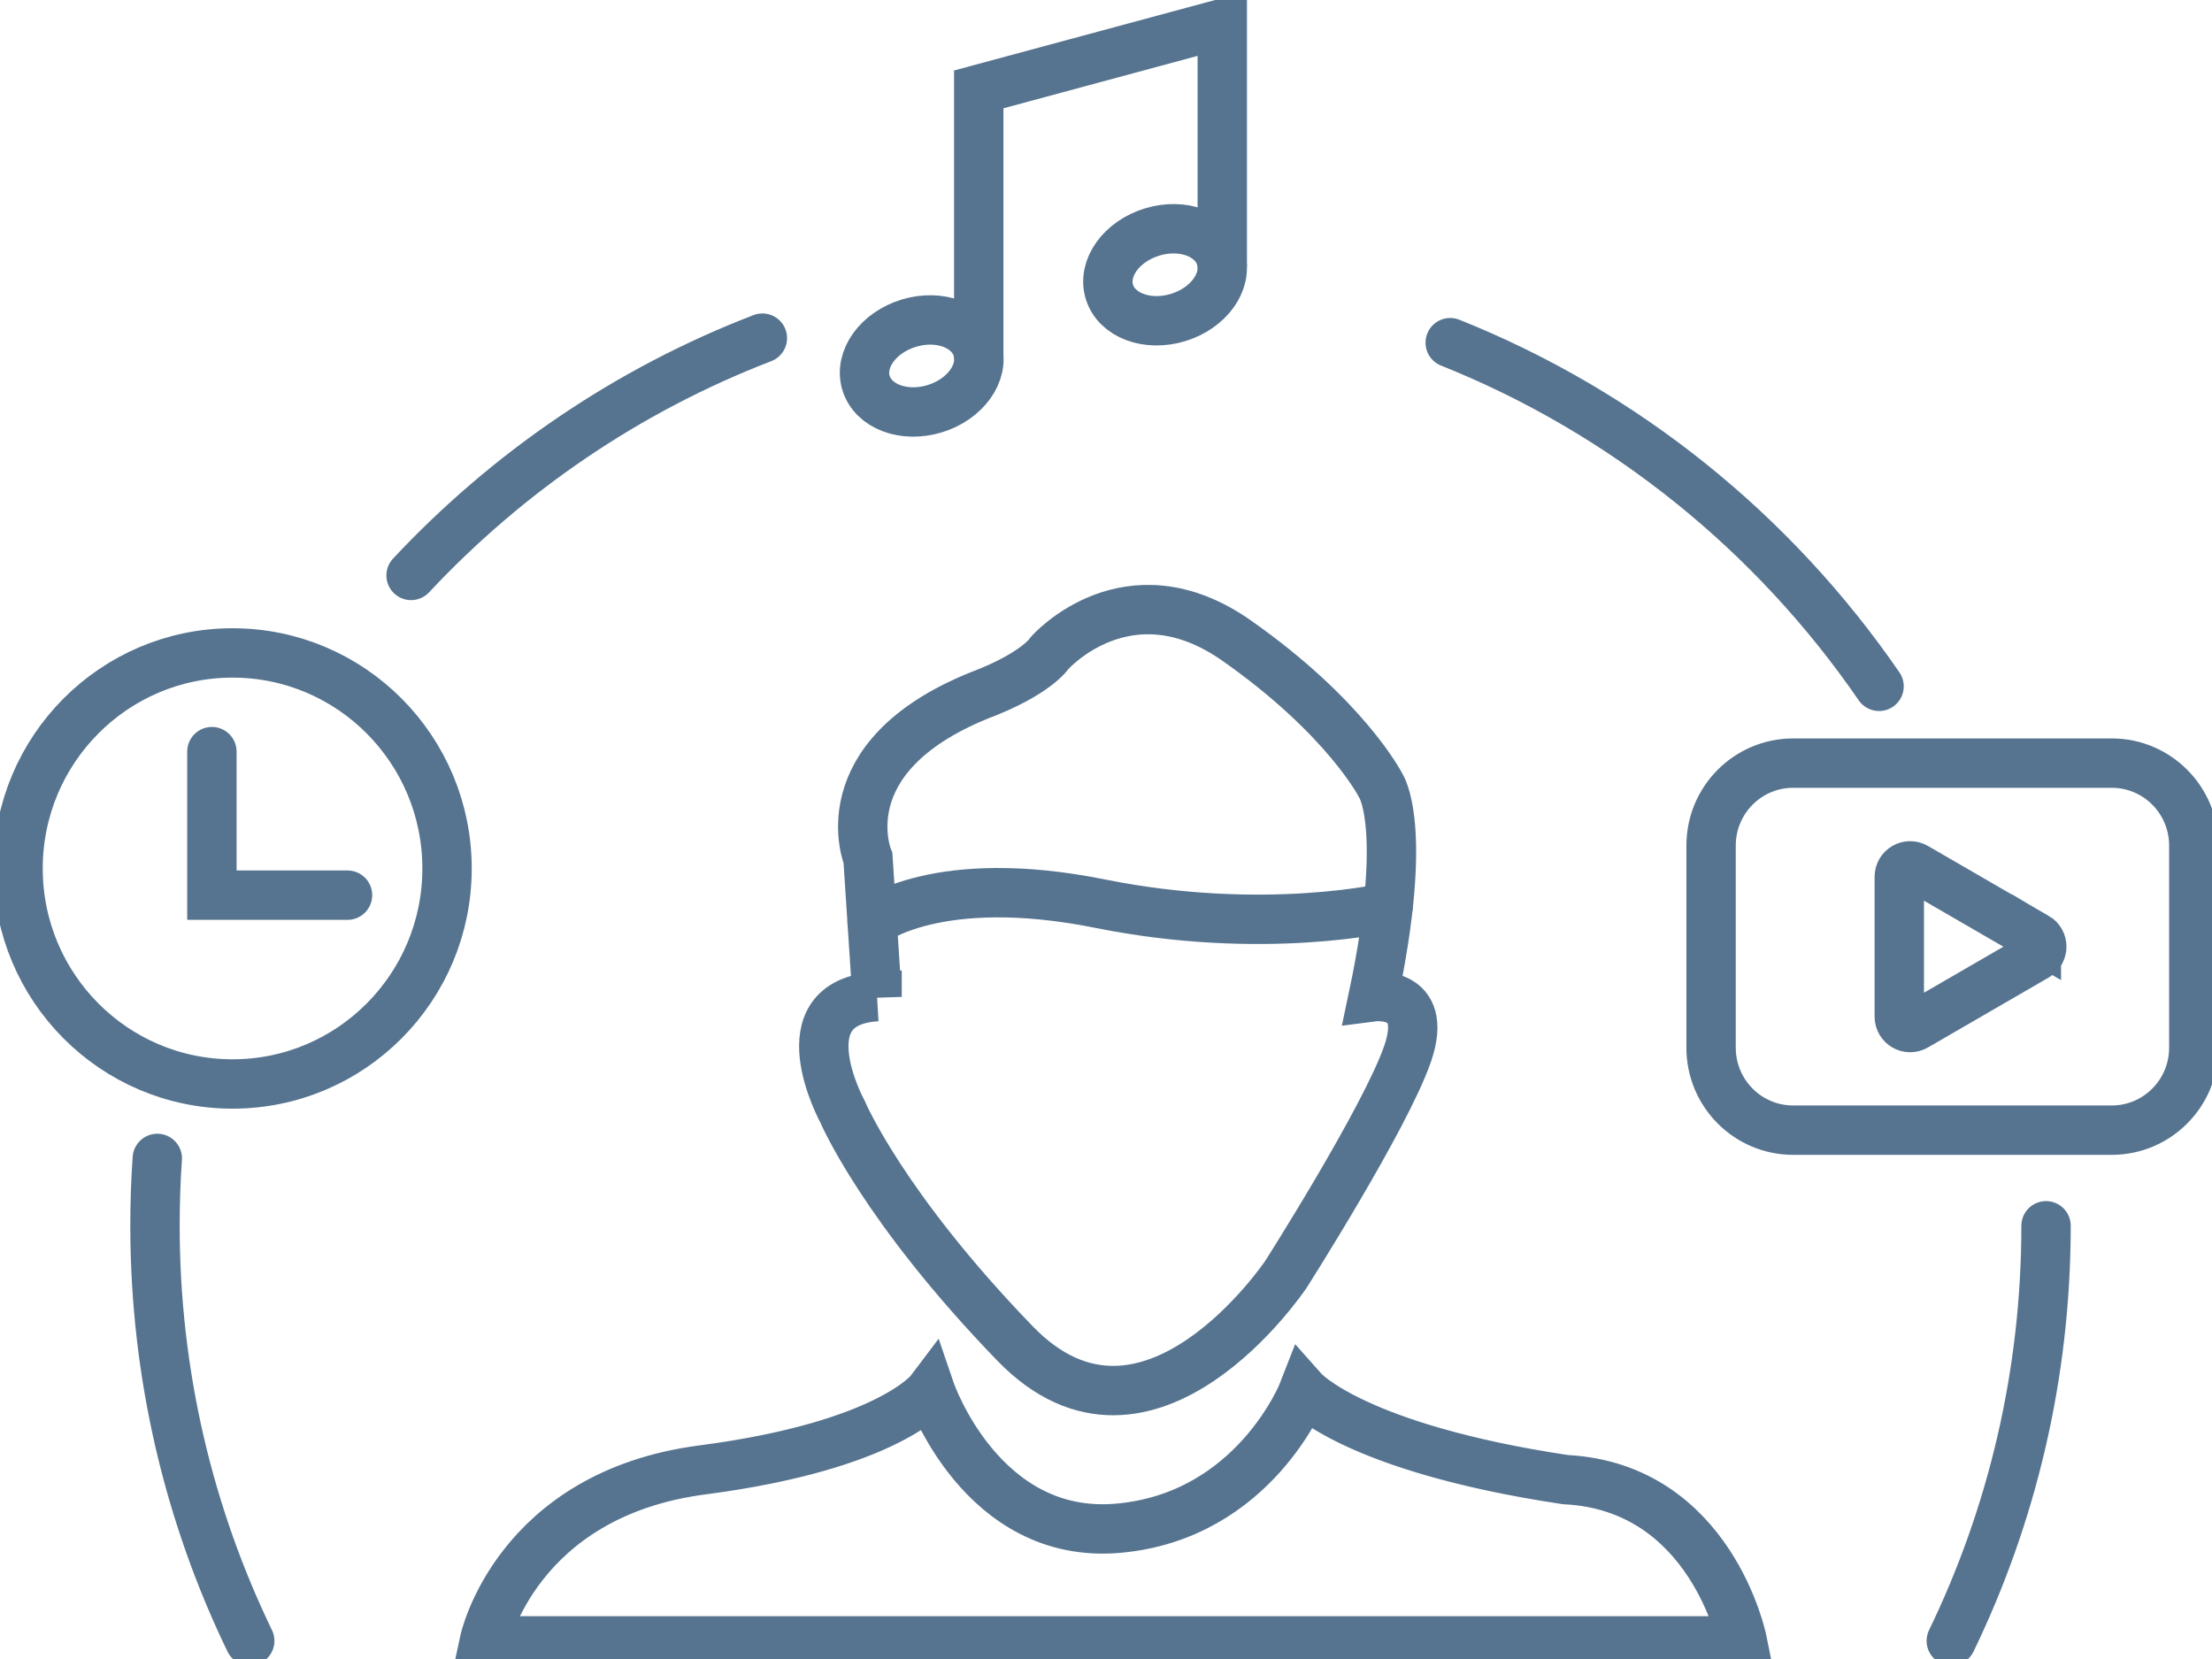 <svg width="112" height="84" viewBox="0 0 112 84" fill="none" xmlns="http://www.w3.org/2000/svg">
<g clip-path="url(#clip0_1604_5901)">
<path d="M49.557 18.025V4.526L61.887 1.197V13.403" stroke="#567490" stroke-width="2.5" stroke-miterlimit="10" stroke-linecap="round"/>
<path d="M47.319 20.697C48.878 20.225 49.85 18.872 49.491 17.675C49.132 16.478 47.578 15.89 46.019 16.362C44.461 16.834 43.488 18.187 43.847 19.384C44.206 20.581 45.761 21.168 47.319 20.697Z" stroke="#567490" stroke-width="2.5" stroke-miterlimit="10" stroke-linecap="round"/>
<path d="M59.641 16.079C61.2 15.607 62.172 14.255 61.813 13.058C61.455 11.861 59.9 11.273 58.342 11.745C56.783 12.217 55.81 13.57 56.169 14.767C56.528 15.963 58.083 16.551 59.641 16.079Z" stroke="#567490" stroke-width="2.5" stroke-miterlimit="10" stroke-linecap="round"/>
<path d="M11.775 54.885C17.773 54.885 22.635 50 22.635 43.973C22.635 37.946 17.773 33.06 11.775 33.06C5.777 33.06 0.914 37.946 0.914 43.973C0.914 50 5.777 54.885 11.775 54.885Z" stroke="#567490" stroke-width="2.5" stroke-miterlimit="10" stroke-linecap="round"/>
<path d="M10.729 38.057V45.324H17.596" stroke="#567490" stroke-width="2.5" stroke-miterlimit="10" stroke-linecap="round"/>
<path d="M106.925 38.639H90.791C88.497 38.639 86.637 40.507 86.637 42.813V53.049C86.637 55.354 88.497 57.223 90.791 57.223H106.925C109.219 57.223 111.079 55.354 111.079 53.049V42.813C111.079 40.507 109.219 38.639 106.925 38.639Z" stroke="#567490" stroke-width="2.5" stroke-miterlimit="10" stroke-linecap="round"/>
<path d="M103.107 47.45C103.472 47.663 103.472 48.199 103.107 48.412L100.05 50.183L96.992 51.954C96.627 52.167 96.166 51.903 96.166 51.477V44.393C96.166 43.967 96.627 43.702 96.992 43.915L100.05 45.686L103.107 47.457V47.45Z" stroke="#567490" stroke-width="2.5" stroke-miterlimit="10" stroke-linecap="round"/>
<path d="M44.408 50.476L43.948 43.451C43.948 43.451 41.834 38.366 49.557 35.221C52.504 34.111 53.148 33.06 53.148 33.06C53.148 33.06 57.105 28.563 62.626 32.443C68.148 36.323 69.896 39.747 69.896 39.747C69.896 39.747 71.366 41.783 69.53 50.469C69.53 50.469 72.383 50.101 71.278 53.335C70.174 56.568 65.113 64.519 65.113 64.519C65.113 64.519 58.121 74.968 51.4 68.031C44.686 61.095 42.66 56.289 42.66 56.289C42.66 56.289 39.625 50.741 44.408 50.461V50.476Z" stroke="#567490" stroke-width="2.5" stroke-miterlimit="10" stroke-linecap="round"/>
<path d="M44.16 46.684C44.16 46.684 47.444 44.09 55.723 45.759C64.002 47.419 70.277 45.942 70.277 45.942" stroke="#567490" stroke-width="2.5" stroke-miterlimit="10" stroke-linecap="round"/>
<path d="M47.106 70.42C47.106 70.42 49.695 77.996 56.621 77.379C63.547 76.762 66.004 70.42 66.004 70.42C66.004 70.42 68.579 73.315 79.257 74.917C86.651 75.285 88.216 83.081 88.216 83.081H24.529C24.529 83.081 26.124 75.652 35.573 74.425C45.022 73.19 47.106 70.42 47.106 70.42Z" stroke="#567490" stroke-width="2.5" stroke-miterlimit="10" stroke-linecap="round"/>
<path d="M20.814 29.136C25.722 23.889 31.785 19.744 38.601 17.121" stroke="#567490" stroke-width="2.5" stroke-miterlimit="10" stroke-linecap="round"/>
<path d="M12.645 83.081C9.574 76.731 7.848 69.596 7.848 62.064C7.848 60.918 7.884 59.779 7.965 58.654" stroke="#567490" stroke-width="2.5" stroke-miterlimit="10" stroke-linecap="round"/>
<path d="M103.597 62.065C103.597 69.604 101.871 76.732 98.799 83.081" stroke="#567490" stroke-width="2.5" stroke-miterlimit="10" stroke-linecap="round"/>
<path d="M73.428 17.35C82.27 20.884 89.81 26.991 95.142 34.751" stroke="#567490" stroke-width="2.5" stroke-miterlimit="10" stroke-linecap="round"/>
</g>
<defs>
<clipPath id="clip0_1604_5901">
<rect width="112" height="84" fill="white"/>
</clipPath>
</defs>
</svg>
